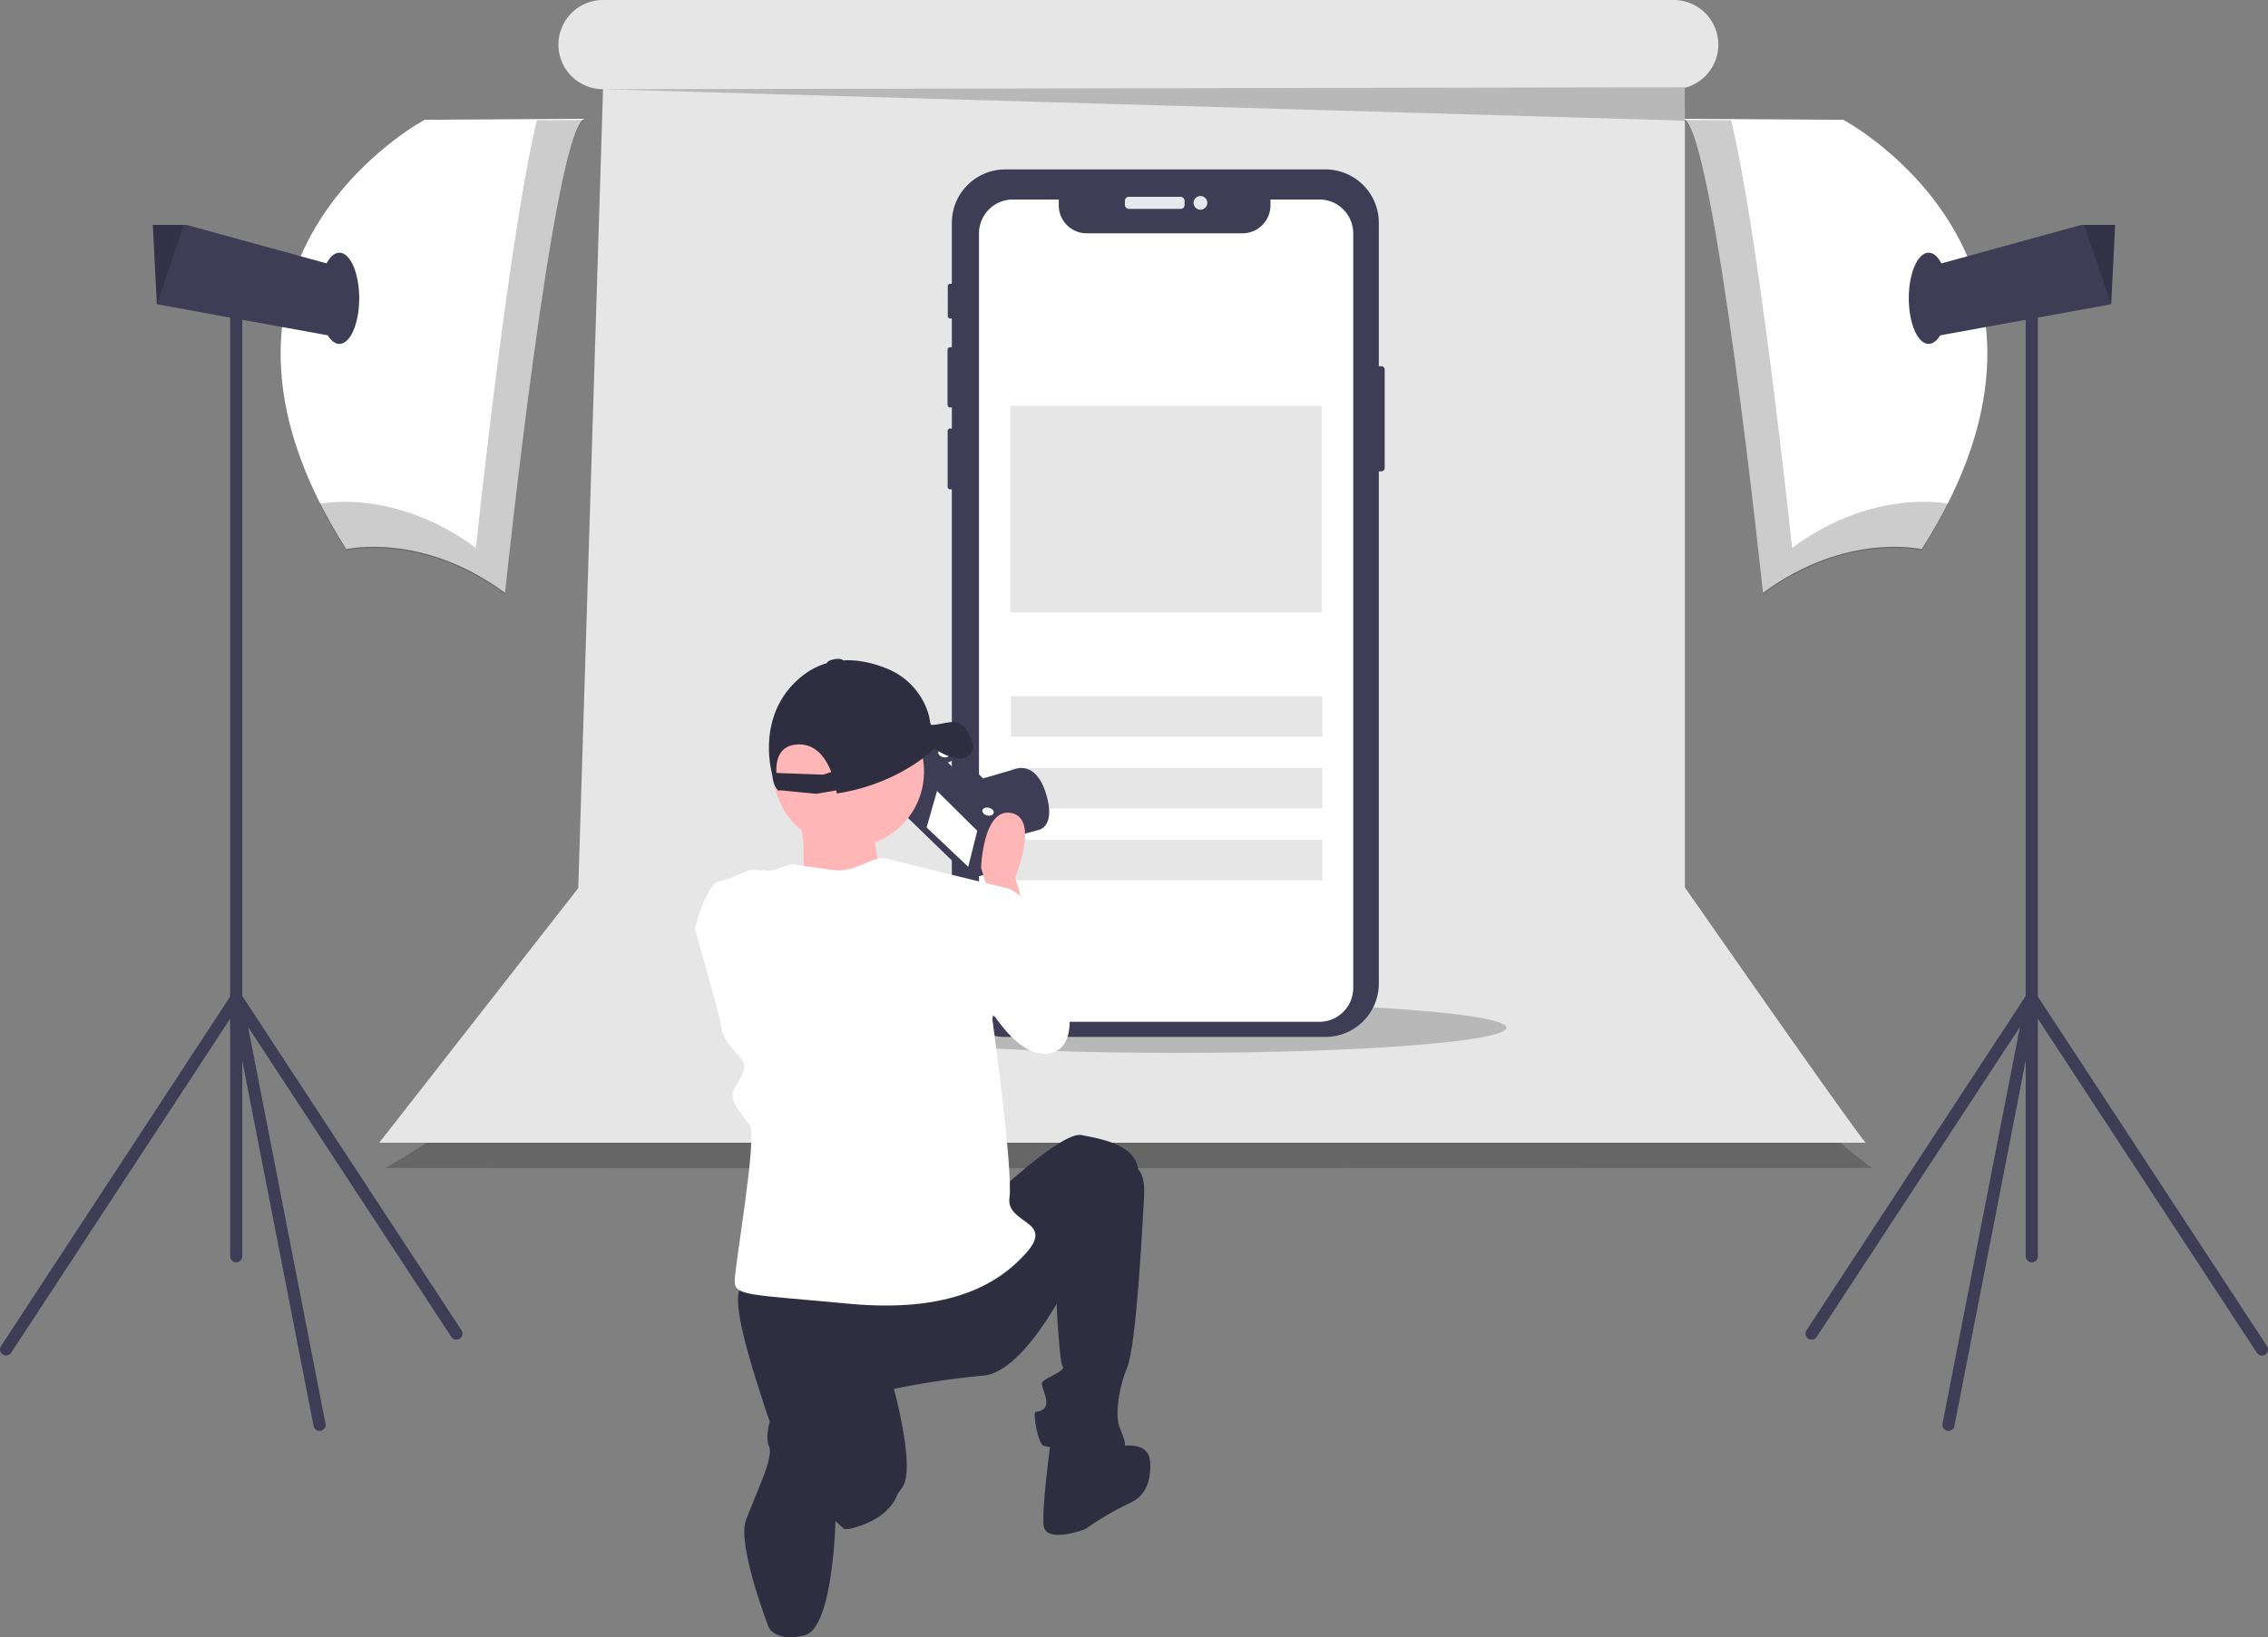 <svg data-name="Layer 1" xmlns="http://www.w3.org/2000/svg" width="881.5" height="636.573" viewBox="0 0 881.5 636.573" xmlns:xlink="http://www.w3.org/1999/xlink"><rect x="0" y="0" width="881.5" height="636.573" fill="#808080" stroke="none"/><title>product_photography</title><path d="M386.169,503.174s1.85,36.996-77.075,82.625c0,0-.094.202,577.756,0,0,0-65.976-46.862-70.293-99.273" transform="translate(-159.25 -131.714)" opacity="0.2"/><path d="M814.114,476.725V165.844a17.346,17.346,0,0,0,12.998-16.791v0a17.339,17.339,0,0,0-17.339-17.339H393.63a17.339,17.339,0,0,0-17.339,17.339v0a17.339,17.339,0,0,0,17.339,17.339h.004L384,477l-77.35,98.998s-.65.002,577.756,0C884.407,575.998,884,577,814.114,476.725Z" transform="translate(-159.25 -131.714)" fill="#e6e6e6"/><ellipse cx="458.101" cy="399.557" rx="127.406" ry="9.8" opacity="0.2"/><polygon points="234.38 34.679 654.864 46.925 655.046 33.925 234.38 34.679" opacity="0.2"/><path d="M697.44,275.419V313.641a1.336,1.336,0,0,1-1.333,1.333h-.949V514.085A20.776,20.776,0,0,1,674.384,534.86H549.971A20.772,20.772,0,0,1,529.201,514.085V321.957h-.687a.941.941,0,0,1-.943-.937V299.267a.943.943,0,0,1,.943-.943h.687v-8.194h-.693a.987.987,0,0,1-.983-.989V267.685a.986.986,0,0,1,.983-.983h.693V255.517h-.704a.872.872,0,0,1-.873-.873V242.935a.877.877,0,0,1,.873-.879h.704V218.348a20.77,20.77,0,0,1,20.77-20.77H674.384a20.775,20.775,0,0,1,20.775,20.77v55.738h.949A1.336,1.336,0,0,1,697.44,275.419Z" transform="translate(-159.25 -131.714)" fill="#3f3d56"/><rect x="437.226" y="76.518" width="23.175" height="4.706" rx="1.479" fill="#e6e8ec"/><circle cx="466.574" cy="78.871" r="2.669" fill="#e6e8ec"/><path d="M685.211,222.456V515.807a13.181,13.181,0,0,1-13.181,13.175H552.936a13.158,13.158,0,0,1-13.181-13.175v-293.351a13.18,13.18,0,0,1,13.181-13.181h17.825v2.287a10.853,10.853,0,0,0,10.853,10.853h60.569a10.853,10.853,0,0,0,10.853-10.853v-2.287H672.03A13.177,13.177,0,0,1,685.211,222.456Z" transform="translate(-159.25 -131.714)" fill="#fff"/><rect x="392.954" y="270.684" width="121.044" height="15.712" fill="#e6e6e6"/><rect x="392.954" y="298.617" width="121.044" height="15.712" fill="#e6e6e6"/><rect x="392.954" y="326.551" width="121.044" height="15.712" fill="#e6e6e6"/><rect x="392.711" y="157.788" width="121.044" height="80.308" fill="#e6e6e6"/><path d="M386.384,177.901l-62.074.386S222.139,232.649,293.851,345.23c0,0,29.302-6.94,61.688,16.964C355.54,362.195,374.432,182.142,386.384,177.901Z" transform="translate(-159.25 -131.714)" fill="#ffffff"/><path d="M367.919,178.464c-11.121,46.454-23.693,166.266-23.693,166.266-28.935-21.357-55.389-18.095-60.703-17.157a205.628,205.628,0,0,0,10.328,18.106s29.302-6.94,61.688,16.964c0,0,18.892-180.053,30.844-184.294Z" transform="translate(-159.25 -131.714)" opacity="0.2"/><polygon points="134.216 104.405 128.818 130.623 60.984 118.293 60.961 118.285 59.419 87.441 72.528 87.441 134.216 104.405" fill="#3f3d56"/><polygon points="71.433 87.441 60.984 118.293 60.961 118.285 59.419 87.441 71.433 87.441" opacity="0.2"/><ellipse cx="131.903" cy="115.972" rx="7.711" ry="17.735" fill="#3f3d56"/><path d="M251.055,622.486a2.357,2.357,0,0,1-2.357-2.357v-372.443a2.357,2.357,0,1,1,4.714,0v372.443A2.357,2.357,0,0,1,251.055,622.486Z" transform="translate(-159.25 -131.714)" fill="#3f3d56"/><path d="M283.439,688.03a2.357,2.357,0,0,1-2.31-1.906L248.742,520.096a2.357,2.357,0,0,1,4.284-1.744L338.619,648.909a2.357,2.357,0,0,1-3.942,2.585l-79.009-120.515L285.755,685.222a2.357,2.357,0,0,1-1.862,2.765A2.39,2.39,0,0,1,283.439,688.03Z" transform="translate(-159.25 -131.714)" fill="#3f3d56"/><path d="M161.605,658.727a2.357,2.357,0,0,1-1.969-3.649l89.448-136.485a2.357,2.357,0,0,1,3.942,2.583l-89.448,136.485A2.354,2.354,0,0,1,161.605,658.727Z" transform="translate(-159.25 -131.714)" fill="#3f3d56"/><path d="M813.616,177.901l62.074.386S977.861,232.649,906.149,345.23c0,0-29.302-6.94-61.688,16.964C844.46,362.195,825.568,182.142,813.616,177.901Z" transform="translate(-159.25 -131.714)" fill="#ffffff"/><path d="M832.081,178.464c11.121,46.454,23.693,166.266,23.693,166.266,28.935-21.357,55.389-18.095,60.703-17.157a205.628,205.628,0,0,1-10.328,18.106s-29.302-6.94-61.688,16.964c0,0-18.892-180.053-30.844-184.294Z" transform="translate(-159.25 -131.714)" opacity="0.2"/><polygon points="747.284 104.405 752.682 130.623 820.516 118.293 820.539 118.285 822.081 87.441 808.973 87.441 747.284 104.405" fill="#3f3d56"/><polygon points="810.067 87.441 820.516 118.293 820.539 118.285 822.081 87.441 810.067 87.441" opacity="0.2"/><ellipse cx="749.598" cy="115.972" rx="7.711" ry="17.735" fill="#3f3d56"/><path d="M948.945,622.486a2.357,2.357,0,0,1-2.357-2.357v-372.443a2.357,2.357,0,1,1,4.714,0v372.443A2.357,2.357,0,0,1,948.945,622.486Z" transform="translate(-159.25 -131.714)" fill="#3f3d56"/><path d="M916.562,688.03a2.382,2.382,0,0,1-.454-.043,2.358,2.358,0,0,1-1.863-2.765l30.087-154.243-79.008,120.516a2.357,2.357,0,1,1-3.942-2.585l85.592-130.557a2.357,2.357,0,0,1,4.285,1.744l-32.386,166.028A2.358,2.358,0,0,1,916.562,688.03Z" transform="translate(-159.25 -131.714)" fill="#3f3d56"/><path d="M1038.395,658.727a2.353,2.353,0,0,1-1.973-1.065l-89.448-136.485a2.357,2.357,0,0,1,3.942-2.583l89.448,136.485a2.357,2.357,0,0,1-1.969,3.649Z" transform="translate(-159.25 -131.714)" fill="#3f3d56"/><path d="M546.277,459.002l16.887-4.702s6.615-1.32,2.573-14.239-12.058-9.303-12.058-9.303l-14.981,4.352-5.915,1.827,8.322,11.675.698,7.782Z" transform="translate(-159.25 -131.714)" fill="#3f3d56"/><polygon points="354.396 293.155 349.098 314.319 376.245 340.629 378.579 341.214 384.805 339.465 390.104 318.302 384.737 312.658 390.223 311.221 378.516 299.856 372.407 301.138 367.507 296.273 370.814 294.951 371.126 293.706 367.12 290.553 354.396 293.155" fill="#3f3d56"/><polygon points="379.831 323.006 376.324 337.011 360.144 321.715 364.196 307.515 379.831 323.006" fill="#ffffff"/><polygon points="354.396 293.155 353.653 296.123 380.648 322.384 382.982 322.968 389.014 321.336 389.346 321.329 390.104 318.302 384.737 312.658 390.223 311.221 378.516 299.856 372.407 301.138 367.507 296.273 370.814 294.951 371.126 293.706 367.12 290.553 354.396 293.155" fill="none" stroke="#3f3d56" stroke-miterlimit="10"/><ellipse cx="526.116" cy="424.601" rx="1.524" ry="2.246" transform="translate(-172.804 700.123) rotate(-75.943)" fill="#ffffff"/><ellipse cx="543.266" cy="447.251" rx="1.524" ry="2.246" transform="translate(-181.791 733.908) rotate(-75.943)" fill="#ffffff"/><path d="M557.497,485.366l-3.683-12.521s9.575-22.833-1.473-25.042-11.785,21.36-11.785,21.36l4.419,13.994Z" transform="translate(-159.25 -131.714)" fill="#ffb6b6"/><circle cx="329.873" cy="300.049" r="29.257" fill="#ffb6b6"/><path d="M498.588,452.415s1.721,21.513,6.024,23.234S458.144,489.417,458.144,489.417l12.908-14.629s2.582-22.373-3.442-27.536Z" transform="translate(-159.25 -131.714)" fill="#ffb6b6"/><path d="M539.82,478.737l11.785-1.473s13.994,7.365,13.994,16.94,8.102,25.042,8.102,25.042,5.892,20.623-7.365,22.096-25.042-22.096-25.042-22.096Z" transform="translate(-159.25 -131.714)" fill="#ffffff"/><path d="M546.449,595.847s25.779-24.306,33.144-22.833,22.096,3.683,22.096,14.731-24.306,36.827-24.306,36.827-18.414,40.51-36.091,41.983a305.05,305.05,0,0,0-34.617,5.156s8.102,29.462,3.683,37.564-21.36,17.677-22.833,16.94-22.096-19.887-30.935-47.139-14.731-47.875-6.629-49.348S546.449,595.847,546.449,595.847Z" transform="translate(-159.25 -131.714)" fill="#2f2e41"/><path d="M599.48,585.536s5.156-.737,4.419,11.785-2.946,57.45-6.629,66.289-4.419,19.15-2.946,22.833,4.419,9.575-.737,10.312-26.515-2.21-28.725-2.946-4.419-13.258-2.946-13.258,5.156-.737,3.683-5.892-2.21-5.156,0-6.629,8.102-3.683,6.629-5.156-2.946-36.091-2.946-36.091Z" transform="translate(-159.25 -131.714)" fill="#2f2e41"/><path d="M592.115,694.544s12.521-3.683,13.994,4.419c0,0,2.21,12.521-7.365,16.94a118.329,118.329,0,0,0-17.677,10.312s-15.467,5.892-16.204-1.473S567.809,690.861,567.809,690.861Z" transform="translate(-159.25 -131.714)" fill="#2f2e41"/><path d="M508.885,703.382l-23.569-19.15s4.419,23.569-1.473,27.989l-2.692,7.869,7.537,6.165S511.832,722.532,508.885,703.382Z" transform="translate(-159.25 -131.714)" fill="#2f2e41"/><path d="M475.741,670.974s15.467,4.419,13.258,19.887-5.043,32.272-5.043,32.272-.85,41.383-11.898,44.329-13.994-2.946-13.994-2.946-12.559-32.338-8.838-41.983c4.503-11.675,10.992-24.784,8.838-28.725C455.945,689.929,459.537,668.765,475.741,670.974Z" transform="translate(-159.25 -131.714)" fill="#2f2e41"/><path d="M466.903,467.689s5.892.737,15.467,2.21,16.204-5.892,21.36-4.419S551.605,477.264,551.605,477.264l-6.629,50.821s8.102,58.923,6.629,69.235,17.677,8.838,6.629,21.36-30.198,23.569-69.235,19.887-44.192-2.946-44.192-8.838,8.838-55.977,5.892-60.396-8.838-9.575-5.892-14.731,5.892-8.102,1.473-12.521-6.629-8.838-6.629-11.048-10.312-38.3-10.312-38.3,4.419-17.677,9.575-18.414,9.575-4.419,13.258-4.419,5.892.737,8.102,0Z" transform="translate(-159.25 -131.714)" fill="#ffffff"/><path d="M537.534,421.501c-.379-1.702-2.234-7.394-6.005-8.783-2.759-1.016-7.893,1.131-10.45.775l-.33-.937a21.251,21.251,0,0,0-1.367-5.376A27.513,27.513,0,0,0,504.287,391.793c-8.422-3.521-21.743-6.432-33.3,2.793-15.875,12.671-13.077,31.632-11.924,36.893q.289,1.316.495,2.649c.711,4.634,2.762,5.187,2.762,5.187s-.044-.134-.116-.377l14.339,1.396,7.752-1.323c.13.758.18,1.206.18,1.206,22.621-3.458,35.786-15.373,37.923-17.439,1.879,1.246,5.379,3.28,8.774,3.727C536.141,427.158,537.913,423.203,537.534,421.501ZM479.247,432.892l-18.216-.663c-.258-4.972,1.026-10.787,8.348-11.083,7.06-.286,10.913,5.454,12.955,10.709Z" transform="translate(-159.25 -131.714)" fill="#2f2e41"/><ellipse cx="483.802" cy="389.174" rx="3.223" ry="1.219" transform="translate(-217.827 -44.775) rotate(-9.685)" fill="#2f2e41"/></svg>